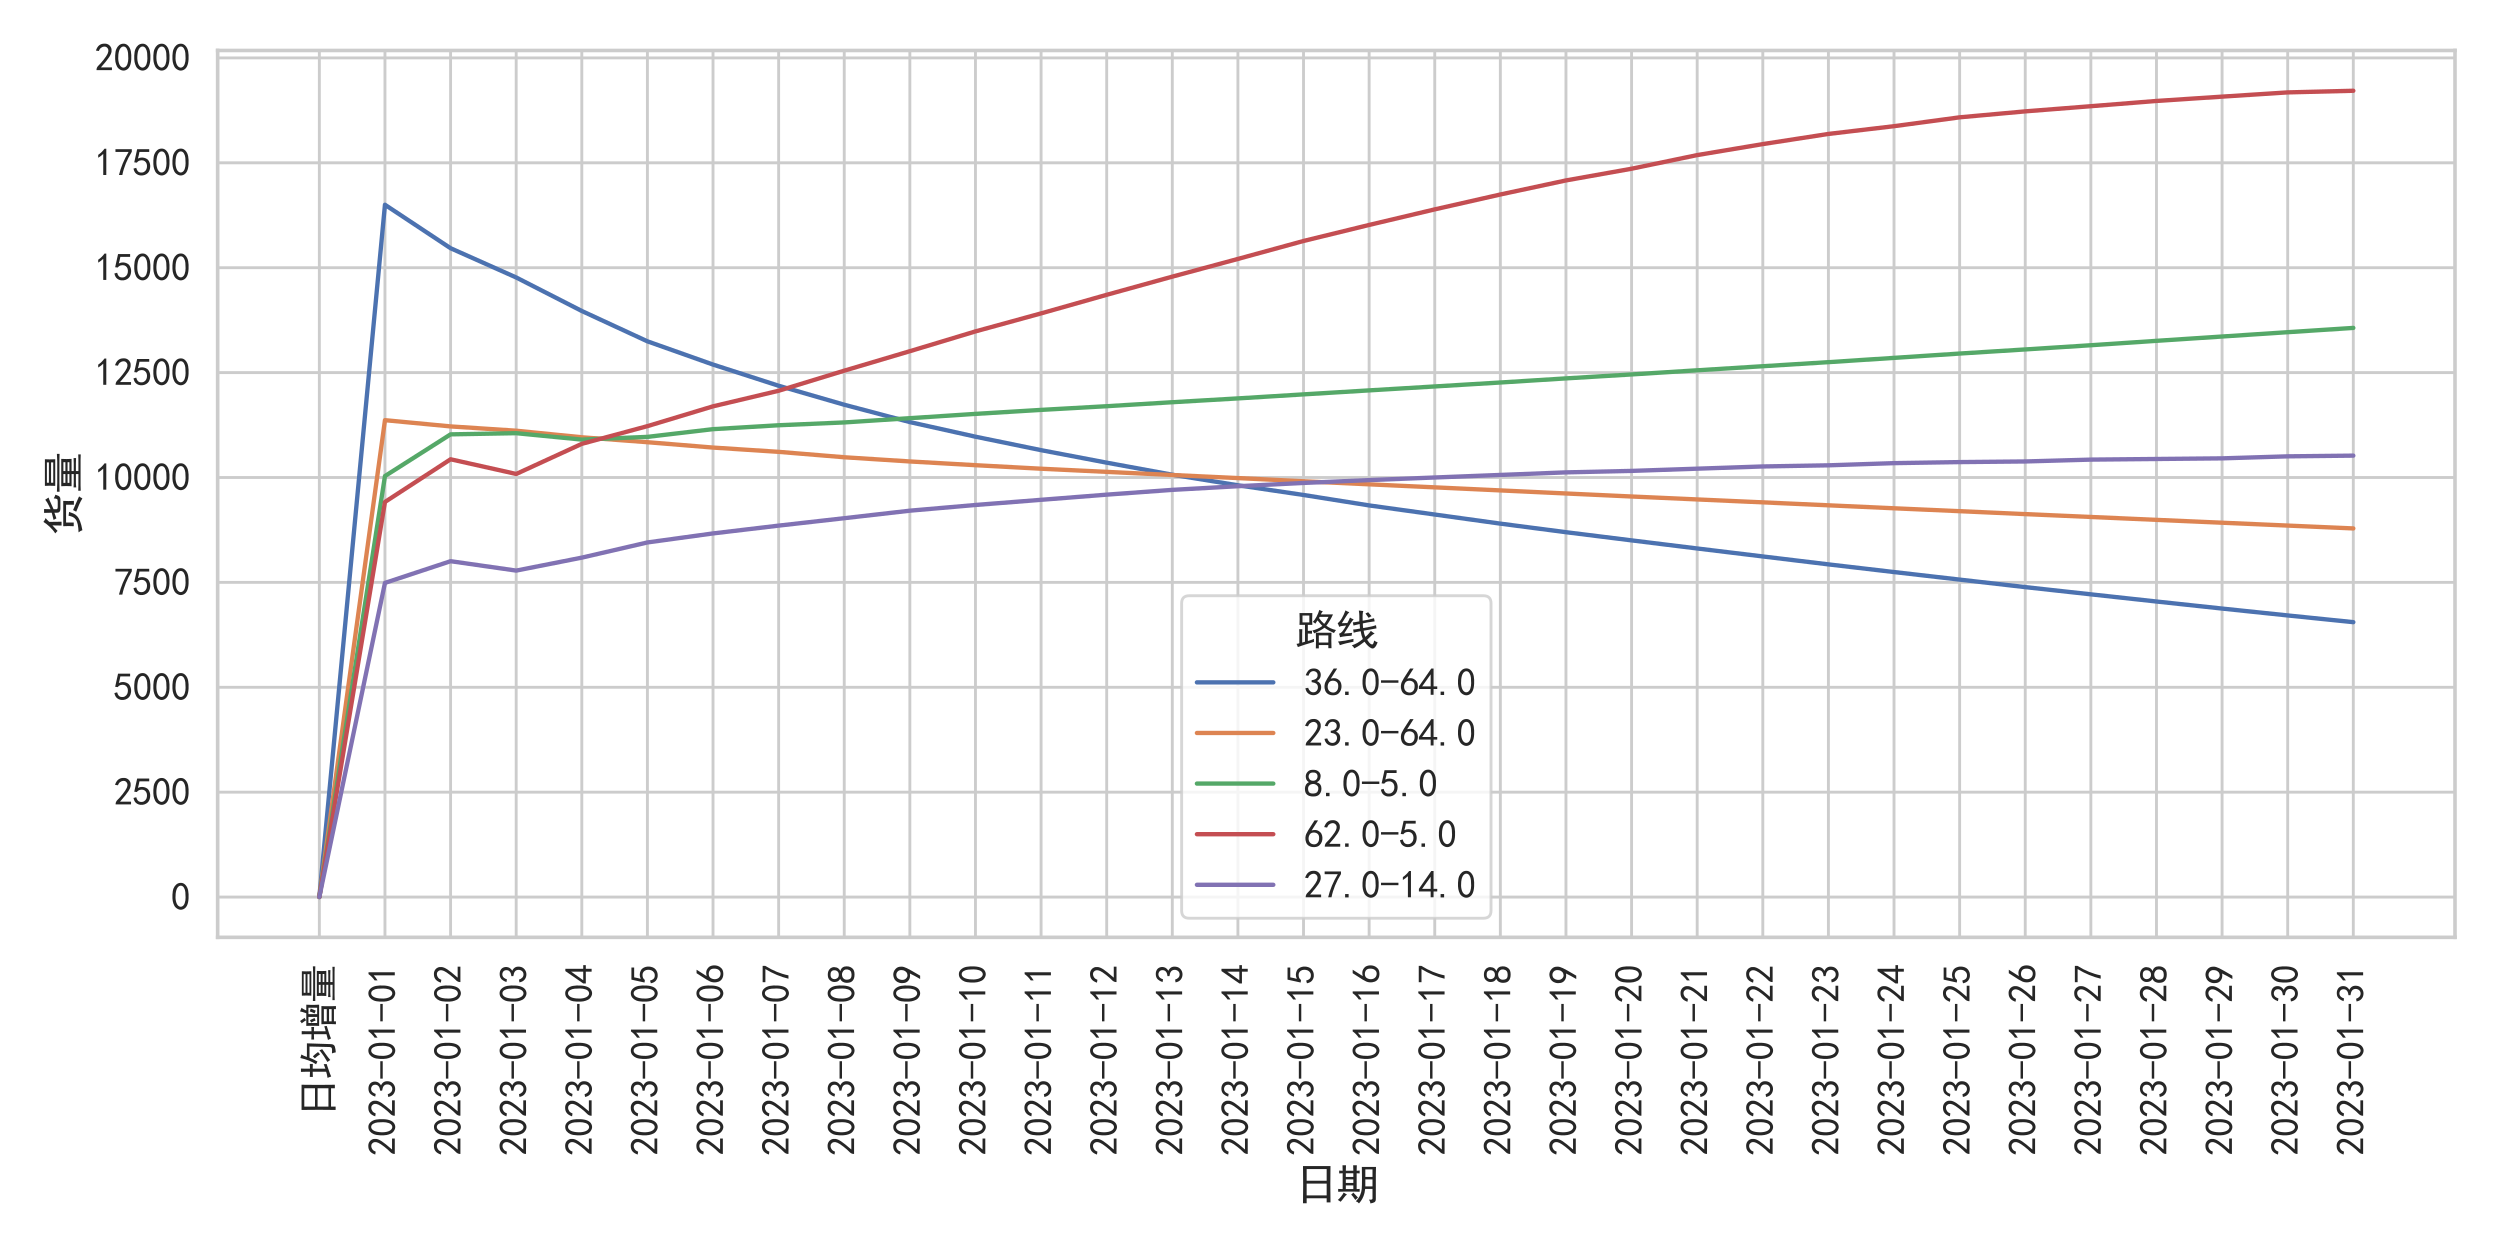 <?xml version="1.0" encoding="utf-8" standalone="no"?>
<!DOCTYPE svg PUBLIC "-//W3C//DTD SVG 1.1//EN"
  "http://www.w3.org/Graphics/SVG/1.1/DTD/svg11.dtd">
<svg xmlns:xlink="http://www.w3.org/1999/xlink" width="864pt" height="432pt" viewBox="0 0 864 432" xmlns="http://www.w3.org/2000/svg" version="1.1">
 <defs>
  <style type="text/css">*{stroke-linejoin: round; stroke-linecap: butt}</style>
 </defs>
 <g id="figure_1">
  <g id="patch_1">
   <path d="M 0 432 
L 864 432 
L 864 0 
L 0 0 
z
" style="fill: #ffffff"/>
  </g>
  <g id="axes_1">
   <g id="patch_2">
    <path d="M 75.222 323.939 
L 848.448 323.939 
L 848.448 17.434 
L 75.222 17.434 
z
" style="fill: #ffffff"/>
   </g>
   <g id="matplotlib.axis_1">
    <g id="xtick_1">
     <g id="line2d_1">
      <path d="M 110.369 323.939 
L 110.369 17.434 
" clip-path="url(#pd06b4f7a68)" style="fill: none; stroke: #cccccc; stroke-linecap: round"/>
     </g>
     <g id="text_1">
      <!-- 日均增量 -->
      <g style="fill: #262626" transform="translate(114.777 386.239) rotate(-90) scale(0.132 -0.132)">
       <defs>
        <path id="SimHei-65e5" d="M 5375 5000 
Q 5350 3775 5350 2275 
Q 5350 775 5375 -450 
L 4800 -450 
L 4800 175 
L 1800 175 
L 1800 -575 
L 1250 -575 
Q 1275 575 1275 2125 
Q 1275 3675 1250 5000 
L 5375 5000 
z
M 4800 600 
L 4800 2375 
L 1800 2375 
L 1800 600 
L 4800 600 
z
M 4800 2800 
L 4800 4550 
L 1800 4550 
L 1800 2800 
L 4800 2800 
z
" transform="scale(0.016)"/>
        <path id="SimHei-5747" d="M 5775 275 
Q 5775 -325 5362 -450 
Q 4950 -575 4425 -600 
Q 4375 -275 4250 25 
Q 4950 -25 5125 62 
Q 5300 150 5300 500 
L 5375 3700 
L 3550 3700 
Q 3425 3375 3262 3037 
Q 3100 2700 2925 2400 
Q 2675 2550 2475 2625 
Q 3150 3625 3500 5200 
Q 3800 5100 4075 5025 
Q 3975 4875 3875 4650 
Q 3775 4425 3675 4125 
L 5900 4125 
L 5775 275 
z
M 1250 3625 
L 1250 4375 
Q 1250 4775 1225 5100 
L 1775 5100 
Q 1750 4725 1750 4375 
L 1750 3625 
L 1900 3625 
Q 2200 3625 2525 3650 
L 2525 3150 
Q 2200 3175 1900 3175 
L 1750 3175 
L 1750 1100 
L 2500 1375 
Q 2475 1125 2525 900 
Q 1225 475 962 362 
Q 700 250 475 150 
Q 375 475 250 750 
Q 575 800 800 850 
Q 1025 900 1250 975 
L 1250 3175 
L 1125 3175 
Q 850 3175 400 3150 
L 400 3650 
Q 850 3625 1100 3625 
L 1250 3625 
z
M 4950 1625 
Q 4675 1425 4137 1050 
Q 3600 675 3175 300 
Q 3000 575 2850 775 
Q 3350 1050 3762 1325 
Q 4175 1600 4775 2075 
Q 4825 1850 4950 1625 
z
M 3775 3150 
Q 4125 2800 4475 2300 
Q 4250 2125 4100 1975 
Q 3900 2325 3450 2825 
Q 3600 3000 3775 3150 
z
" transform="scale(0.016)"/>
        <path id="SimHei-589e" d="M 5475 5000 
Q 5325 4825 5212 4612 
Q 5100 4400 5025 4225 
L 5975 4225 
Q 5950 3975 5950 3525 
L 5950 2850 
Q 5950 2400 5975 2125 
L 2500 2125 
Q 2525 2550 2525 2900 
L 2525 3600 
Q 2525 4000 2500 4225 
L 4575 4225 
Q 4800 4850 4875 5250 
L 5475 5000 
z
M 5750 1750 
Q 5725 1400 5725 1100 
L 5725 125 
Q 5725 -300 5750 -625 
L 5250 -625 
L 5250 -300 
L 3250 -300 
L 3250 -625 
L 2775 -625 
Q 2800 -75 2800 75 
L 2800 1075 
Q 2800 1425 2775 1750 
L 5750 1750 
z
M 2500 875 
Q 2025 725 1375 525 
Q 725 325 450 175 
Q 325 475 200 675 
Q 925 850 1150 925 
L 1150 2975 
L 1000 2975 
Q 650 2975 275 2950 
L 275 3400 
Q 650 3375 1000 3375 
L 1150 3375 
L 1150 4250 
Q 1150 4625 1125 4975 
L 1650 4975 
Q 1625 4575 1625 4250 
L 1625 3375 
L 1800 3375 
Q 2075 3375 2325 3400 
L 2325 2950 
Q 2000 2975 1800 2975 
L 1625 2975 
L 1625 1050 
Q 2100 1175 2450 1275 
L 2500 875 
z
M 5475 2450 
L 5475 3875 
L 4425 3875 
L 4425 2450 
L 5475 2450 
z
M 3975 2450 
L 3975 3875 
L 2975 3875 
L 2975 2450 
L 3975 2450 
z
M 5250 875 
L 5250 1350 
L 3250 1350 
L 3250 875 
L 5250 875 
z
M 5250 75 
L 5250 500 
L 3250 500 
L 3250 75 
L 5250 75 
z
M 3825 4500 
Q 3600 4400 3425 4250 
Q 3300 4500 2925 4975 
Q 3100 5050 3300 5250 
Q 3525 4950 3825 4500 
z
M 5350 3500 
Q 5225 3225 5000 2675 
Q 4775 2800 4550 2875 
Q 4750 3250 4875 3675 
Q 5050 3575 5350 3500 
z
M 3050 3425 
Q 3200 3525 3450 3625 
Q 3575 3400 3800 2875 
Q 3575 2775 3375 2700 
Q 3250 3100 3050 3425 
z
" transform="scale(0.016)"/>
        <path id="SimHei-91cf" d="M 5250 2500 
Q 5225 2200 5225 1700 
Q 5225 1225 5250 950 
L 3425 950 
L 3425 625 
L 4575 625 
Q 5000 625 5375 650 
L 5375 275 
Q 5025 300 4575 300 
L 3425 300 
L 3425 -75 
L 5125 -75 
Q 5525 -75 5925 -50 
L 5925 -425 
Q 5525 -400 5125 -400 
L 1275 -400 
Q 900 -400 475 -425 
L 475 -50 
Q 925 -50 1275 -75 
L 2975 -75 
L 2975 300 
L 1725 300 
Q 1350 300 975 250 
L 975 650 
Q 1375 625 1725 625 
L 2975 625 
L 2975 950 
L 1150 950 
Q 1175 1375 1175 1775 
Q 1175 2175 1150 2500 
L 5250 2500 
z
M 5200 4950 
Q 5175 4575 5175 4250 
Q 5175 3925 5200 3400 
L 1200 3400 
Q 1225 3925 1225 4250 
Q 1225 4575 1200 4950 
L 5200 4950 
z
M 4900 3100 
Q 5500 3125 6000 3150 
L 6000 2750 
Q 5500 2775 4925 2775 
L 1650 2775 
Q 975 2775 325 2750 
L 325 3150 
Q 975 3125 1650 3100 
L 4900 3100 
z
M 4725 3700 
L 4725 4025 
L 1675 4025 
L 1675 3700 
L 4725 3700 
z
M 4725 4350 
L 4725 4650 
L 1675 4650 
L 1675 4350 
L 4725 4350 
z
M 4750 1875 
L 4750 2175 
L 3425 2175 
L 3425 1875 
L 4750 1875 
z
M 2975 1875 
L 2975 2175 
L 1650 2175 
L 1650 1875 
L 2975 1875 
z
M 2975 1275 
L 2975 1550 
L 1650 1550 
L 1650 1275 
L 2975 1275 
z
M 4750 1275 
L 4750 1550 
L 3425 1550 
L 3425 1275 
L 4750 1275 
z
" transform="scale(0.016)"/>
       </defs>
       <use xlink:href="#SimHei-65e5"/>
       <use xlink:href="#SimHei-5747" x="100"/>
       <use xlink:href="#SimHei-589e" x="200"/>
       <use xlink:href="#SimHei-91cf" x="300"/>
      </g>
     </g>
    </g>
    <g id="xtick_2">
     <g id="line2d_2">
      <path d="M 133.044 323.939 
L 133.044 17.434 
" clip-path="url(#pd06b4f7a68)" style="fill: none; stroke: #cccccc; stroke-linecap: round"/>
     </g>
     <g id="text_2">
      <!-- 2023-01-01 -->
      <g style="fill: #262626" transform="translate(136.756 399.439) rotate(-90) scale(0.132 -0.132)">
       <defs>
        <path id="SimHei-32" d="M 300 250 
Q 325 625 650 925 
Q 975 1225 1475 1862 
Q 1975 2500 2125 2850 
Q 2275 3200 2237 3450 
Q 2200 3700 2000 3862 
Q 1800 4025 1537 4000 
Q 1275 3975 1037 3800 
Q 800 3625 675 3275 
L 200 3350 
Q 400 3925 712 4187 
Q 1025 4450 1450 4475 
Q 1700 4500 1900 4462 
Q 2100 4425 2312 4287 
Q 2525 4150 2662 3875 
Q 2800 3600 2762 3212 
Q 2725 2825 2375 2287 
Q 2025 1750 1025 600 
L 2825 600 
L 2825 150 
L 300 150 
L 300 250 
z
" transform="scale(0.016)"/>
        <path id="SimHei-30" d="M 225 2537 
Q 250 3200 412 3587 
Q 575 3975 875 4225 
Q 1175 4475 1612 4475 
Q 2050 4475 2375 4112 
Q 2700 3750 2800 3200 
Q 2900 2650 2862 1937 
Q 2825 1225 2612 775 
Q 2400 325 1975 150 
Q 1550 -25 1125 187 
Q 700 400 525 750 
Q 350 1100 275 1487 
Q 200 1875 225 2537 
z
M 750 2687 
Q 675 2000 800 1462 
Q 925 925 1212 700 
Q 1500 475 1800 612 
Q 2100 750 2237 1162 
Q 2375 1575 2375 2062 
Q 2375 2550 2337 2950 
Q 2300 3350 2112 3675 
Q 1925 4000 1612 4012 
Q 1300 4025 1062 3700 
Q 825 3375 750 2687 
z
" transform="scale(0.016)"/>
        <path id="SimHei-33" d="M 250 1225 
L 700 1300 
Q 800 975 1025 762 
Q 1250 550 1587 562 
Q 1925 575 2125 837 
Q 2325 1100 2300 1437 
Q 2275 1775 2037 1962 
Q 1800 2150 1275 2225 
L 1275 2550 
Q 1800 2600 2037 2825 
Q 2275 3050 2250 3412 
Q 2225 3775 1925 3937 
Q 1625 4100 1287 3975 
Q 950 3850 750 3275 
L 300 3350 
Q 450 3800 712 4100 
Q 975 4400 1425 4450 
Q 1875 4500 2212 4337 
Q 2550 4175 2687 3837 
Q 2825 3500 2725 3100 
Q 2625 2700 2150 2400 
Q 2500 2250 2687 1950 
Q 2875 1650 2812 1162 
Q 2750 675 2375 375 
Q 2000 75 1525 87 
Q 1050 100 700 387 
Q 350 675 250 1225 
z
" transform="scale(0.016)"/>
        <path id="SimHei-2d" d="M 2975 2125 
L 125 2125 
L 125 2525 
L 2975 2525 
L 2975 2125 
z
" transform="scale(0.016)"/>
        <path id="SimHei-31" d="M 1400 3600 
Q 1075 3275 575 2975 
L 575 3450 
Q 1200 3875 1600 4450 
L 1900 4450 
L 1900 150 
L 1400 150 
L 1400 3600 
z
" transform="scale(0.016)"/>
       </defs>
       <use xlink:href="#SimHei-32"/>
       <use xlink:href="#SimHei-30" x="50"/>
       <use xlink:href="#SimHei-32" x="100"/>
       <use xlink:href="#SimHei-33" x="150"/>
       <use xlink:href="#SimHei-2d" x="200"/>
       <use xlink:href="#SimHei-30" x="250"/>
       <use xlink:href="#SimHei-31" x="300"/>
       <use xlink:href="#SimHei-2d" x="350"/>
       <use xlink:href="#SimHei-30" x="400"/>
       <use xlink:href="#SimHei-31" x="450"/>
      </g>
     </g>
    </g>
    <g id="xtick_3">
     <g id="line2d_3">
      <path d="M 155.719 323.939 
L 155.719 17.434 
" clip-path="url(#pd06b4f7a68)" style="fill: none; stroke: #cccccc; stroke-linecap: round"/>
     </g>
     <g id="text_3">
      <!-- 2023-01-02 -->
      <g style="fill: #262626" transform="translate(159.432 399.439) rotate(-90) scale(0.132 -0.132)">
       <use xlink:href="#SimHei-32"/>
       <use xlink:href="#SimHei-30" x="50"/>
       <use xlink:href="#SimHei-32" x="100"/>
       <use xlink:href="#SimHei-33" x="150"/>
       <use xlink:href="#SimHei-2d" x="200"/>
       <use xlink:href="#SimHei-30" x="250"/>
       <use xlink:href="#SimHei-31" x="300"/>
       <use xlink:href="#SimHei-2d" x="350"/>
       <use xlink:href="#SimHei-30" x="400"/>
       <use xlink:href="#SimHei-32" x="450"/>
      </g>
     </g>
    </g>
    <g id="xtick_4">
     <g id="line2d_4">
      <path d="M 178.394 323.939 
L 178.394 17.434 
" clip-path="url(#pd06b4f7a68)" style="fill: none; stroke: #cccccc; stroke-linecap: round"/>
     </g>
     <g id="text_4">
      <!-- 2023-01-03 -->
      <g style="fill: #262626" transform="translate(182.107 399.439) rotate(-90) scale(0.132 -0.132)">
       <use xlink:href="#SimHei-32"/>
       <use xlink:href="#SimHei-30" x="50"/>
       <use xlink:href="#SimHei-32" x="100"/>
       <use xlink:href="#SimHei-33" x="150"/>
       <use xlink:href="#SimHei-2d" x="200"/>
       <use xlink:href="#SimHei-30" x="250"/>
       <use xlink:href="#SimHei-31" x="300"/>
       <use xlink:href="#SimHei-2d" x="350"/>
       <use xlink:href="#SimHei-30" x="400"/>
       <use xlink:href="#SimHei-33" x="450"/>
      </g>
     </g>
    </g>
    <g id="xtick_5">
     <g id="line2d_5">
      <path d="M 201.07 323.939 
L 201.07 17.434 
" clip-path="url(#pd06b4f7a68)" style="fill: none; stroke: #cccccc; stroke-linecap: round"/>
     </g>
     <g id="text_5">
      <!-- 2023-01-04 -->
      <g style="fill: #262626" transform="translate(204.782 399.439) rotate(-90) scale(0.132 -0.132)">
       <defs>
        <path id="SimHei-34" d="M 2000 1100 
L 75 1100 
L 75 1525 
L 2100 4450 
L 2475 4450 
L 2475 1525 
L 3075 1525 
L 3075 1100 
L 2475 1100 
L 2475 150 
L 2000 150 
L 2000 1100 
z
M 2000 1525 
L 2000 3500 
L 600 1525 
L 2000 1525 
z
" transform="scale(0.016)"/>
       </defs>
       <use xlink:href="#SimHei-32"/>
       <use xlink:href="#SimHei-30" x="50"/>
       <use xlink:href="#SimHei-32" x="100"/>
       <use xlink:href="#SimHei-33" x="150"/>
       <use xlink:href="#SimHei-2d" x="200"/>
       <use xlink:href="#SimHei-30" x="250"/>
       <use xlink:href="#SimHei-31" x="300"/>
       <use xlink:href="#SimHei-2d" x="350"/>
       <use xlink:href="#SimHei-30" x="400"/>
       <use xlink:href="#SimHei-34" x="450"/>
      </g>
     </g>
    </g>
    <g id="xtick_6">
     <g id="line2d_6">
      <path d="M 223.745 323.939 
L 223.745 17.434 
" clip-path="url(#pd06b4f7a68)" style="fill: none; stroke: #cccccc; stroke-linecap: round"/>
     </g>
     <g id="text_6">
      <!-- 2023-01-05 -->
      <g style="fill: #262626" transform="translate(227.457 399.439) rotate(-90) scale(0.132 -0.132)">
       <defs>
        <path id="SimHei-35" d="M 550 1325 
Q 725 650 1150 575 
Q 1575 500 1837 662 
Q 2100 825 2212 1087 
Q 2325 1350 2312 1675 
Q 2300 2000 2137 2225 
Q 1975 2450 1725 2525 
Q 1475 2600 1162 2525 
Q 850 2450 650 2175 
L 225 2225 
Q 275 2375 700 4375 
L 2675 4375 
L 2675 3925 
L 1075 3925 
Q 950 3250 825 2850 
Q 1200 3025 1525 3012 
Q 1850 3000 2150 2862 
Q 2450 2725 2587 2487 
Q 2725 2250 2787 2012 
Q 2850 1775 2837 1500 
Q 2825 1225 2725 937 
Q 2625 650 2425 462 
Q 2225 275 1937 162 
Q 1650 50 1275 75 
Q 900 100 562 350 
Q 225 600 100 1200 
L 550 1325 
z
" transform="scale(0.016)"/>
       </defs>
       <use xlink:href="#SimHei-32"/>
       <use xlink:href="#SimHei-30" x="50"/>
       <use xlink:href="#SimHei-32" x="100"/>
       <use xlink:href="#SimHei-33" x="150"/>
       <use xlink:href="#SimHei-2d" x="200"/>
       <use xlink:href="#SimHei-30" x="250"/>
       <use xlink:href="#SimHei-31" x="300"/>
       <use xlink:href="#SimHei-2d" x="350"/>
       <use xlink:href="#SimHei-30" x="400"/>
       <use xlink:href="#SimHei-35" x="450"/>
      </g>
     </g>
    </g>
    <g id="xtick_7">
     <g id="line2d_7">
      <path d="M 246.42 323.939 
L 246.42 17.434 
" clip-path="url(#pd06b4f7a68)" style="fill: none; stroke: #cccccc; stroke-linecap: round"/>
     </g>
     <g id="text_7">
      <!-- 2023-01-06 -->
      <g style="fill: #262626" transform="translate(250.133 399.439) rotate(-90) scale(0.132 -0.132)">
       <defs>
        <path id="SimHei-36" d="M 250 1612 
Q 275 1975 387 2225 
Q 500 2475 725 2850 
L 1750 4450 
L 2325 4450 
L 1275 2800 
Q 1950 2975 2350 2750 
Q 2750 2525 2887 2237 
Q 3025 1950 3037 1612 
Q 3050 1275 2937 950 
Q 2825 625 2537 362 
Q 2250 100 1737 75 
Q 1225 50 862 262 
Q 500 475 362 862 
Q 225 1250 250 1612 
z
M 1025 787 
Q 1250 550 1625 525 
Q 2000 500 2250 775 
Q 2500 1050 2500 1575 
Q 2500 2100 2187 2300 
Q 1875 2500 1487 2450 
Q 1100 2400 925 2075 
Q 750 1750 775 1387 
Q 800 1025 1025 787 
z
" transform="scale(0.016)"/>
       </defs>
       <use xlink:href="#SimHei-32"/>
       <use xlink:href="#SimHei-30" x="50"/>
       <use xlink:href="#SimHei-32" x="100"/>
       <use xlink:href="#SimHei-33" x="150"/>
       <use xlink:href="#SimHei-2d" x="200"/>
       <use xlink:href="#SimHei-30" x="250"/>
       <use xlink:href="#SimHei-31" x="300"/>
       <use xlink:href="#SimHei-2d" x="350"/>
       <use xlink:href="#SimHei-30" x="400"/>
       <use xlink:href="#SimHei-36" x="450"/>
      </g>
     </g>
    </g>
    <g id="xtick_8">
     <g id="line2d_8">
      <path d="M 269.095 323.939 
L 269.095 17.434 
" clip-path="url(#pd06b4f7a68)" style="fill: none; stroke: #cccccc; stroke-linecap: round"/>
     </g>
     <g id="text_8">
      <!-- 2023-01-07 -->
      <g style="fill: #262626" transform="translate(272.808 399.439) rotate(-90) scale(0.132 -0.132)">
       <defs>
        <path id="SimHei-37" d="M 850 150 
Q 1300 2050 2425 3925 
L 275 3925 
L 275 4375 
L 2950 4375 
L 2950 3950 
Q 1775 2050 1400 150 
L 850 150 
z
" transform="scale(0.016)"/>
       </defs>
       <use xlink:href="#SimHei-32"/>
       <use xlink:href="#SimHei-30" x="50"/>
       <use xlink:href="#SimHei-32" x="100"/>
       <use xlink:href="#SimHei-33" x="150"/>
       <use xlink:href="#SimHei-2d" x="200"/>
       <use xlink:href="#SimHei-30" x="250"/>
       <use xlink:href="#SimHei-31" x="300"/>
       <use xlink:href="#SimHei-2d" x="350"/>
       <use xlink:href="#SimHei-30" x="400"/>
       <use xlink:href="#SimHei-37" x="450"/>
      </g>
     </g>
    </g>
    <g id="xtick_9">
     <g id="line2d_9">
      <path d="M 291.771 323.939 
L 291.771 17.434 
" clip-path="url(#pd06b4f7a68)" style="fill: none; stroke: #cccccc; stroke-linecap: round"/>
     </g>
     <g id="text_9">
      <!-- 2023-01-08 -->
      <g style="fill: #262626" transform="translate(295.483 399.439) rotate(-90) scale(0.132 -0.132)">
       <defs>
        <path id="SimHei-38" d="M 175 1375 
Q 175 1675 325 1962 
Q 475 2250 825 2425 
Q 525 2600 425 2812 
Q 325 3025 312 3300 
Q 300 3575 387 3775 
Q 475 3975 650 4150 
Q 825 4325 1037 4387 
Q 1250 4450 1500 4450 
Q 1750 4450 1950 4400 
Q 2150 4350 2375 4187 
Q 2600 4025 2700 3725 
Q 2800 3425 2687 3025 
Q 2575 2625 2100 2400 
Q 2525 2275 2700 2012 
Q 2875 1750 2875 1375 
Q 2875 1000 2762 775 
Q 2650 550 2512 400 
Q 2375 250 2137 162 
Q 1900 75 1537 75 
Q 1175 75 912 162 
Q 650 250 475 425 
Q 300 600 237 837 
Q 175 1075 175 1375 
z
M 687 1400 
Q 675 1100 787 875 
Q 900 650 1200 587 
Q 1500 525 1825 600 
Q 2150 675 2275 950 
Q 2400 1225 2362 1500 
Q 2325 1775 2050 1962 
Q 1775 2150 1450 2125 
Q 1125 2100 912 1900 
Q 700 1700 687 1400 
z
M 775 3350 
Q 775 3100 950 2875 
Q 1125 2650 1500 2650 
Q 1875 2650 2062 2875 
Q 2250 3100 2237 3412 
Q 2225 3725 2012 3875 
Q 1800 4025 1437 4000 
Q 1075 3975 925 3787 
Q 775 3600 775 3350 
z
" transform="scale(0.016)"/>
       </defs>
       <use xlink:href="#SimHei-32"/>
       <use xlink:href="#SimHei-30" x="50"/>
       <use xlink:href="#SimHei-32" x="100"/>
       <use xlink:href="#SimHei-33" x="150"/>
       <use xlink:href="#SimHei-2d" x="200"/>
       <use xlink:href="#SimHei-30" x="250"/>
       <use xlink:href="#SimHei-31" x="300"/>
       <use xlink:href="#SimHei-2d" x="350"/>
       <use xlink:href="#SimHei-30" x="400"/>
       <use xlink:href="#SimHei-38" x="450"/>
      </g>
     </g>
    </g>
    <g id="xtick_10">
     <g id="line2d_10">
      <path d="M 314.446 323.939 
L 314.446 17.434 
" clip-path="url(#pd06b4f7a68)" style="fill: none; stroke: #cccccc; stroke-linecap: round"/>
     </g>
     <g id="text_10">
      <!-- 2023-01-09 -->
      <g style="fill: #262626" transform="translate(318.158 399.439) rotate(-90) scale(0.132 -0.132)">
       <defs>
        <path id="SimHei-39" d="M 800 75 
Q 1350 1000 1700 1750 
Q 1075 1650 662 1912 
Q 250 2175 162 2625 
Q 75 3075 175 3437 
Q 275 3800 487 4037 
Q 700 4275 1000 4375 
Q 1300 4475 1537 4475 
Q 1775 4475 2025 4375 
Q 2275 4275 2475 4075 
Q 2675 3875 2750 3662 
Q 2825 3450 2825 3112 
Q 2825 2775 2575 2250 
Q 2325 1725 1350 75 
L 800 75 
z
M 662 2875 
Q 700 2550 937 2337 
Q 1175 2125 1450 2150 
Q 1725 2175 1887 2300 
Q 2050 2425 2200 2725 
Q 2300 3100 2250 3362 
Q 2200 3625 1987 3800 
Q 1775 3975 1525 3975 
Q 1375 4000 1137 3900 
Q 900 3800 762 3500 
Q 625 3200 662 2875 
z
" transform="scale(0.016)"/>
       </defs>
       <use xlink:href="#SimHei-32"/>
       <use xlink:href="#SimHei-30" x="50"/>
       <use xlink:href="#SimHei-32" x="100"/>
       <use xlink:href="#SimHei-33" x="150"/>
       <use xlink:href="#SimHei-2d" x="200"/>
       <use xlink:href="#SimHei-30" x="250"/>
       <use xlink:href="#SimHei-31" x="300"/>
       <use xlink:href="#SimHei-2d" x="350"/>
       <use xlink:href="#SimHei-30" x="400"/>
       <use xlink:href="#SimHei-39" x="450"/>
      </g>
     </g>
    </g>
    <g id="xtick_11">
     <g id="line2d_11">
      <path d="M 337.121 323.939 
L 337.121 17.434 
" clip-path="url(#pd06b4f7a68)" style="fill: none; stroke: #cccccc; stroke-linecap: round"/>
     </g>
     <g id="text_11">
      <!-- 2023-01-10 -->
      <g style="fill: #262626" transform="translate(340.834 399.439) rotate(-90) scale(0.132 -0.132)">
       <use xlink:href="#SimHei-32"/>
       <use xlink:href="#SimHei-30" x="50"/>
       <use xlink:href="#SimHei-32" x="100"/>
       <use xlink:href="#SimHei-33" x="150"/>
       <use xlink:href="#SimHei-2d" x="200"/>
       <use xlink:href="#SimHei-30" x="250"/>
       <use xlink:href="#SimHei-31" x="300"/>
       <use xlink:href="#SimHei-2d" x="350"/>
       <use xlink:href="#SimHei-31" x="400"/>
       <use xlink:href="#SimHei-30" x="450"/>
      </g>
     </g>
    </g>
    <g id="xtick_12">
     <g id="line2d_12">
      <path d="M 359.796 323.939 
L 359.796 17.434 
" clip-path="url(#pd06b4f7a68)" style="fill: none; stroke: #cccccc; stroke-linecap: round"/>
     </g>
     <g id="text_12">
      <!-- 2023-01-11 -->
      <g style="fill: #262626" transform="translate(363.509 399.439) rotate(-90) scale(0.132 -0.132)">
       <use xlink:href="#SimHei-32"/>
       <use xlink:href="#SimHei-30" x="50"/>
       <use xlink:href="#SimHei-32" x="100"/>
       <use xlink:href="#SimHei-33" x="150"/>
       <use xlink:href="#SimHei-2d" x="200"/>
       <use xlink:href="#SimHei-30" x="250"/>
       <use xlink:href="#SimHei-31" x="300"/>
       <use xlink:href="#SimHei-2d" x="350"/>
       <use xlink:href="#SimHei-31" x="400"/>
       <use xlink:href="#SimHei-31" x="450"/>
      </g>
     </g>
    </g>
    <g id="xtick_13">
     <g id="line2d_13">
      <path d="M 382.472 323.939 
L 382.472 17.434 
" clip-path="url(#pd06b4f7a68)" style="fill: none; stroke: #cccccc; stroke-linecap: round"/>
     </g>
     <g id="text_13">
      <!-- 2023-01-12 -->
      <g style="fill: #262626" transform="translate(386.184 399.439) rotate(-90) scale(0.132 -0.132)">
       <use xlink:href="#SimHei-32"/>
       <use xlink:href="#SimHei-30" x="50"/>
       <use xlink:href="#SimHei-32" x="100"/>
       <use xlink:href="#SimHei-33" x="150"/>
       <use xlink:href="#SimHei-2d" x="200"/>
       <use xlink:href="#SimHei-30" x="250"/>
       <use xlink:href="#SimHei-31" x="300"/>
       <use xlink:href="#SimHei-2d" x="350"/>
       <use xlink:href="#SimHei-31" x="400"/>
       <use xlink:href="#SimHei-32" x="450"/>
      </g>
     </g>
    </g>
    <g id="xtick_14">
     <g id="line2d_14">
      <path d="M 405.147 323.939 
L 405.147 17.434 
" clip-path="url(#pd06b4f7a68)" style="fill: none; stroke: #cccccc; stroke-linecap: round"/>
     </g>
     <g id="text_14">
      <!-- 2023-01-13 -->
      <g style="fill: #262626" transform="translate(408.859 399.439) rotate(-90) scale(0.132 -0.132)">
       <use xlink:href="#SimHei-32"/>
       <use xlink:href="#SimHei-30" x="50"/>
       <use xlink:href="#SimHei-32" x="100"/>
       <use xlink:href="#SimHei-33" x="150"/>
       <use xlink:href="#SimHei-2d" x="200"/>
       <use xlink:href="#SimHei-30" x="250"/>
       <use xlink:href="#SimHei-31" x="300"/>
       <use xlink:href="#SimHei-2d" x="350"/>
       <use xlink:href="#SimHei-31" x="400"/>
       <use xlink:href="#SimHei-33" x="450"/>
      </g>
     </g>
    </g>
    <g id="xtick_15">
     <g id="line2d_15">
      <path d="M 427.822 323.939 
L 427.822 17.434 
" clip-path="url(#pd06b4f7a68)" style="fill: none; stroke: #cccccc; stroke-linecap: round"/>
     </g>
     <g id="text_15">
      <!-- 2023-01-14 -->
      <g style="fill: #262626" transform="translate(431.535 399.439) rotate(-90) scale(0.132 -0.132)">
       <use xlink:href="#SimHei-32"/>
       <use xlink:href="#SimHei-30" x="50"/>
       <use xlink:href="#SimHei-32" x="100"/>
       <use xlink:href="#SimHei-33" x="150"/>
       <use xlink:href="#SimHei-2d" x="200"/>
       <use xlink:href="#SimHei-30" x="250"/>
       <use xlink:href="#SimHei-31" x="300"/>
       <use xlink:href="#SimHei-2d" x="350"/>
       <use xlink:href="#SimHei-31" x="400"/>
       <use xlink:href="#SimHei-34" x="450"/>
      </g>
     </g>
    </g>
    <g id="xtick_16">
     <g id="line2d_16">
      <path d="M 450.497 323.939 
L 450.497 17.434 
" clip-path="url(#pd06b4f7a68)" style="fill: none; stroke: #cccccc; stroke-linecap: round"/>
     </g>
     <g id="text_16">
      <!-- 2023-01-15 -->
      <g style="fill: #262626" transform="translate(454.21 399.439) rotate(-90) scale(0.132 -0.132)">
       <use xlink:href="#SimHei-32"/>
       <use xlink:href="#SimHei-30" x="50"/>
       <use xlink:href="#SimHei-32" x="100"/>
       <use xlink:href="#SimHei-33" x="150"/>
       <use xlink:href="#SimHei-2d" x="200"/>
       <use xlink:href="#SimHei-30" x="250"/>
       <use xlink:href="#SimHei-31" x="300"/>
       <use xlink:href="#SimHei-2d" x="350"/>
       <use xlink:href="#SimHei-31" x="400"/>
       <use xlink:href="#SimHei-35" x="450"/>
      </g>
     </g>
    </g>
    <g id="xtick_17">
     <g id="line2d_17">
      <path d="M 473.173 323.939 
L 473.173 17.434 
" clip-path="url(#pd06b4f7a68)" style="fill: none; stroke: #cccccc; stroke-linecap: round"/>
     </g>
     <g id="text_17">
      <!-- 2023-01-16 -->
      <g style="fill: #262626" transform="translate(476.885 399.439) rotate(-90) scale(0.132 -0.132)">
       <use xlink:href="#SimHei-32"/>
       <use xlink:href="#SimHei-30" x="50"/>
       <use xlink:href="#SimHei-32" x="100"/>
       <use xlink:href="#SimHei-33" x="150"/>
       <use xlink:href="#SimHei-2d" x="200"/>
       <use xlink:href="#SimHei-30" x="250"/>
       <use xlink:href="#SimHei-31" x="300"/>
       <use xlink:href="#SimHei-2d" x="350"/>
       <use xlink:href="#SimHei-31" x="400"/>
       <use xlink:href="#SimHei-36" x="450"/>
      </g>
     </g>
    </g>
    <g id="xtick_18">
     <g id="line2d_18">
      <path d="M 495.848 323.939 
L 495.848 17.434 
" clip-path="url(#pd06b4f7a68)" style="fill: none; stroke: #cccccc; stroke-linecap: round"/>
     </g>
     <g id="text_18">
      <!-- 2023-01-17 -->
      <g style="fill: #262626" transform="translate(499.56 399.439) rotate(-90) scale(0.132 -0.132)">
       <use xlink:href="#SimHei-32"/>
       <use xlink:href="#SimHei-30" x="50"/>
       <use xlink:href="#SimHei-32" x="100"/>
       <use xlink:href="#SimHei-33" x="150"/>
       <use xlink:href="#SimHei-2d" x="200"/>
       <use xlink:href="#SimHei-30" x="250"/>
       <use xlink:href="#SimHei-31" x="300"/>
       <use xlink:href="#SimHei-2d" x="350"/>
       <use xlink:href="#SimHei-31" x="400"/>
       <use xlink:href="#SimHei-37" x="450"/>
      </g>
     </g>
    </g>
    <g id="xtick_19">
     <g id="line2d_19">
      <path d="M 518.523 323.939 
L 518.523 17.434 
" clip-path="url(#pd06b4f7a68)" style="fill: none; stroke: #cccccc; stroke-linecap: round"/>
     </g>
     <g id="text_19">
      <!-- 2023-01-18 -->
      <g style="fill: #262626" transform="translate(522.236 399.439) rotate(-90) scale(0.132 -0.132)">
       <use xlink:href="#SimHei-32"/>
       <use xlink:href="#SimHei-30" x="50"/>
       <use xlink:href="#SimHei-32" x="100"/>
       <use xlink:href="#SimHei-33" x="150"/>
       <use xlink:href="#SimHei-2d" x="200"/>
       <use xlink:href="#SimHei-30" x="250"/>
       <use xlink:href="#SimHei-31" x="300"/>
       <use xlink:href="#SimHei-2d" x="350"/>
       <use xlink:href="#SimHei-31" x="400"/>
       <use xlink:href="#SimHei-38" x="450"/>
      </g>
     </g>
    </g>
    <g id="xtick_20">
     <g id="line2d_20">
      <path d="M 541.198 323.939 
L 541.198 17.434 
" clip-path="url(#pd06b4f7a68)" style="fill: none; stroke: #cccccc; stroke-linecap: round"/>
     </g>
     <g id="text_20">
      <!-- 2023-01-19 -->
      <g style="fill: #262626" transform="translate(544.911 399.439) rotate(-90) scale(0.132 -0.132)">
       <use xlink:href="#SimHei-32"/>
       <use xlink:href="#SimHei-30" x="50"/>
       <use xlink:href="#SimHei-32" x="100"/>
       <use xlink:href="#SimHei-33" x="150"/>
       <use xlink:href="#SimHei-2d" x="200"/>
       <use xlink:href="#SimHei-30" x="250"/>
       <use xlink:href="#SimHei-31" x="300"/>
       <use xlink:href="#SimHei-2d" x="350"/>
       <use xlink:href="#SimHei-31" x="400"/>
       <use xlink:href="#SimHei-39" x="450"/>
      </g>
     </g>
    </g>
    <g id="xtick_21">
     <g id="line2d_21">
      <path d="M 563.874 323.939 
L 563.874 17.434 
" clip-path="url(#pd06b4f7a68)" style="fill: none; stroke: #cccccc; stroke-linecap: round"/>
     </g>
     <g id="text_21">
      <!-- 2023-01-20 -->
      <g style="fill: #262626" transform="translate(567.586 399.439) rotate(-90) scale(0.132 -0.132)">
       <use xlink:href="#SimHei-32"/>
       <use xlink:href="#SimHei-30" x="50"/>
       <use xlink:href="#SimHei-32" x="100"/>
       <use xlink:href="#SimHei-33" x="150"/>
       <use xlink:href="#SimHei-2d" x="200"/>
       <use xlink:href="#SimHei-30" x="250"/>
       <use xlink:href="#SimHei-31" x="300"/>
       <use xlink:href="#SimHei-2d" x="350"/>
       <use xlink:href="#SimHei-32" x="400"/>
       <use xlink:href="#SimHei-30" x="450"/>
      </g>
     </g>
    </g>
    <g id="xtick_22">
     <g id="line2d_22">
      <path d="M 586.549 323.939 
L 586.549 17.434 
" clip-path="url(#pd06b4f7a68)" style="fill: none; stroke: #cccccc; stroke-linecap: round"/>
     </g>
     <g id="text_22">
      <!-- 2023-01-21 -->
      <g style="fill: #262626" transform="translate(590.261 399.439) rotate(-90) scale(0.132 -0.132)">
       <use xlink:href="#SimHei-32"/>
       <use xlink:href="#SimHei-30" x="50"/>
       <use xlink:href="#SimHei-32" x="100"/>
       <use xlink:href="#SimHei-33" x="150"/>
       <use xlink:href="#SimHei-2d" x="200"/>
       <use xlink:href="#SimHei-30" x="250"/>
       <use xlink:href="#SimHei-31" x="300"/>
       <use xlink:href="#SimHei-2d" x="350"/>
       <use xlink:href="#SimHei-32" x="400"/>
       <use xlink:href="#SimHei-31" x="450"/>
      </g>
     </g>
    </g>
    <g id="xtick_23">
     <g id="line2d_23">
      <path d="M 609.224 323.939 
L 609.224 17.434 
" clip-path="url(#pd06b4f7a68)" style="fill: none; stroke: #cccccc; stroke-linecap: round"/>
     </g>
     <g id="text_23">
      <!-- 2023-01-22 -->
      <g style="fill: #262626" transform="translate(612.937 399.439) rotate(-90) scale(0.132 -0.132)">
       <use xlink:href="#SimHei-32"/>
       <use xlink:href="#SimHei-30" x="50"/>
       <use xlink:href="#SimHei-32" x="100"/>
       <use xlink:href="#SimHei-33" x="150"/>
       <use xlink:href="#SimHei-2d" x="200"/>
       <use xlink:href="#SimHei-30" x="250"/>
       <use xlink:href="#SimHei-31" x="300"/>
       <use xlink:href="#SimHei-2d" x="350"/>
       <use xlink:href="#SimHei-32" x="400"/>
       <use xlink:href="#SimHei-32" x="450"/>
      </g>
     </g>
    </g>
    <g id="xtick_24">
     <g id="line2d_24">
      <path d="M 631.899 323.939 
L 631.899 17.434 
" clip-path="url(#pd06b4f7a68)" style="fill: none; stroke: #cccccc; stroke-linecap: round"/>
     </g>
     <g id="text_24">
      <!-- 2023-01-23 -->
      <g style="fill: #262626" transform="translate(635.612 399.439) rotate(-90) scale(0.132 -0.132)">
       <use xlink:href="#SimHei-32"/>
       <use xlink:href="#SimHei-30" x="50"/>
       <use xlink:href="#SimHei-32" x="100"/>
       <use xlink:href="#SimHei-33" x="150"/>
       <use xlink:href="#SimHei-2d" x="200"/>
       <use xlink:href="#SimHei-30" x="250"/>
       <use xlink:href="#SimHei-31" x="300"/>
       <use xlink:href="#SimHei-2d" x="350"/>
       <use xlink:href="#SimHei-32" x="400"/>
       <use xlink:href="#SimHei-33" x="450"/>
      </g>
     </g>
    </g>
    <g id="xtick_25">
     <g id="line2d_25">
      <path d="M 654.575 323.939 
L 654.575 17.434 
" clip-path="url(#pd06b4f7a68)" style="fill: none; stroke: #cccccc; stroke-linecap: round"/>
     </g>
     <g id="text_25">
      <!-- 2023-01-24 -->
      <g style="fill: #262626" transform="translate(658.287 399.439) rotate(-90) scale(0.132 -0.132)">
       <use xlink:href="#SimHei-32"/>
       <use xlink:href="#SimHei-30" x="50"/>
       <use xlink:href="#SimHei-32" x="100"/>
       <use xlink:href="#SimHei-33" x="150"/>
       <use xlink:href="#SimHei-2d" x="200"/>
       <use xlink:href="#SimHei-30" x="250"/>
       <use xlink:href="#SimHei-31" x="300"/>
       <use xlink:href="#SimHei-2d" x="350"/>
       <use xlink:href="#SimHei-32" x="400"/>
       <use xlink:href="#SimHei-34" x="450"/>
      </g>
     </g>
    </g>
    <g id="xtick_26">
     <g id="line2d_26">
      <path d="M 677.25 323.939 
L 677.25 17.434 
" clip-path="url(#pd06b4f7a68)" style="fill: none; stroke: #cccccc; stroke-linecap: round"/>
     </g>
     <g id="text_26">
      <!-- 2023-01-25 -->
      <g style="fill: #262626" transform="translate(680.962 399.439) rotate(-90) scale(0.132 -0.132)">
       <use xlink:href="#SimHei-32"/>
       <use xlink:href="#SimHei-30" x="50"/>
       <use xlink:href="#SimHei-32" x="100"/>
       <use xlink:href="#SimHei-33" x="150"/>
       <use xlink:href="#SimHei-2d" x="200"/>
       <use xlink:href="#SimHei-30" x="250"/>
       <use xlink:href="#SimHei-31" x="300"/>
       <use xlink:href="#SimHei-2d" x="350"/>
       <use xlink:href="#SimHei-32" x="400"/>
       <use xlink:href="#SimHei-35" x="450"/>
      </g>
     </g>
    </g>
    <g id="xtick_27">
     <g id="line2d_27">
      <path d="M 699.925 323.939 
L 699.925 17.434 
" clip-path="url(#pd06b4f7a68)" style="fill: none; stroke: #cccccc; stroke-linecap: round"/>
     </g>
     <g id="text_27">
      <!-- 2023-01-26 -->
      <g style="fill: #262626" transform="translate(703.638 399.439) rotate(-90) scale(0.132 -0.132)">
       <use xlink:href="#SimHei-32"/>
       <use xlink:href="#SimHei-30" x="50"/>
       <use xlink:href="#SimHei-32" x="100"/>
       <use xlink:href="#SimHei-33" x="150"/>
       <use xlink:href="#SimHei-2d" x="200"/>
       <use xlink:href="#SimHei-30" x="250"/>
       <use xlink:href="#SimHei-31" x="300"/>
       <use xlink:href="#SimHei-2d" x="350"/>
       <use xlink:href="#SimHei-32" x="400"/>
       <use xlink:href="#SimHei-36" x="450"/>
      </g>
     </g>
    </g>
    <g id="xtick_28">
     <g id="line2d_28">
      <path d="M 722.6 323.939 
L 722.6 17.434 
" clip-path="url(#pd06b4f7a68)" style="fill: none; stroke: #cccccc; stroke-linecap: round"/>
     </g>
     <g id="text_28">
      <!-- 2023-01-27 -->
      <g style="fill: #262626" transform="translate(726.313 399.439) rotate(-90) scale(0.132 -0.132)">
       <use xlink:href="#SimHei-32"/>
       <use xlink:href="#SimHei-30" x="50"/>
       <use xlink:href="#SimHei-32" x="100"/>
       <use xlink:href="#SimHei-33" x="150"/>
       <use xlink:href="#SimHei-2d" x="200"/>
       <use xlink:href="#SimHei-30" x="250"/>
       <use xlink:href="#SimHei-31" x="300"/>
       <use xlink:href="#SimHei-2d" x="350"/>
       <use xlink:href="#SimHei-32" x="400"/>
       <use xlink:href="#SimHei-37" x="450"/>
      </g>
     </g>
    </g>
    <g id="xtick_29">
     <g id="line2d_29">
      <path d="M 745.276 323.939 
L 745.276 17.434 
" clip-path="url(#pd06b4f7a68)" style="fill: none; stroke: #cccccc; stroke-linecap: round"/>
     </g>
     <g id="text_29">
      <!-- 2023-01-28 -->
      <g style="fill: #262626" transform="translate(748.988 399.439) rotate(-90) scale(0.132 -0.132)">
       <use xlink:href="#SimHei-32"/>
       <use xlink:href="#SimHei-30" x="50"/>
       <use xlink:href="#SimHei-32" x="100"/>
       <use xlink:href="#SimHei-33" x="150"/>
       <use xlink:href="#SimHei-2d" x="200"/>
       <use xlink:href="#SimHei-30" x="250"/>
       <use xlink:href="#SimHei-31" x="300"/>
       <use xlink:href="#SimHei-2d" x="350"/>
       <use xlink:href="#SimHei-32" x="400"/>
       <use xlink:href="#SimHei-38" x="450"/>
      </g>
     </g>
    </g>
    <g id="xtick_30">
     <g id="line2d_30">
      <path d="M 767.951 323.939 
L 767.951 17.434 
" clip-path="url(#pd06b4f7a68)" style="fill: none; stroke: #cccccc; stroke-linecap: round"/>
     </g>
     <g id="text_30">
      <!-- 2023-01-29 -->
      <g style="fill: #262626" transform="translate(771.663 399.439) rotate(-90) scale(0.132 -0.132)">
       <use xlink:href="#SimHei-32"/>
       <use xlink:href="#SimHei-30" x="50"/>
       <use xlink:href="#SimHei-32" x="100"/>
       <use xlink:href="#SimHei-33" x="150"/>
       <use xlink:href="#SimHei-2d" x="200"/>
       <use xlink:href="#SimHei-30" x="250"/>
       <use xlink:href="#SimHei-31" x="300"/>
       <use xlink:href="#SimHei-2d" x="350"/>
       <use xlink:href="#SimHei-32" x="400"/>
       <use xlink:href="#SimHei-39" x="450"/>
      </g>
     </g>
    </g>
    <g id="xtick_31">
     <g id="line2d_31">
      <path d="M 790.626 323.939 
L 790.626 17.434 
" clip-path="url(#pd06b4f7a68)" style="fill: none; stroke: #cccccc; stroke-linecap: round"/>
     </g>
     <g id="text_31">
      <!-- 2023-01-30 -->
      <g style="fill: #262626" transform="translate(794.339 399.439) rotate(-90) scale(0.132 -0.132)">
       <use xlink:href="#SimHei-32"/>
       <use xlink:href="#SimHei-30" x="50"/>
       <use xlink:href="#SimHei-32" x="100"/>
       <use xlink:href="#SimHei-33" x="150"/>
       <use xlink:href="#SimHei-2d" x="200"/>
       <use xlink:href="#SimHei-30" x="250"/>
       <use xlink:href="#SimHei-31" x="300"/>
       <use xlink:href="#SimHei-2d" x="350"/>
       <use xlink:href="#SimHei-33" x="400"/>
       <use xlink:href="#SimHei-30" x="450"/>
      </g>
     </g>
    </g>
    <g id="xtick_32">
     <g id="line2d_32">
      <path d="M 813.301 323.939 
L 813.301 17.434 
" clip-path="url(#pd06b4f7a68)" style="fill: none; stroke: #cccccc; stroke-linecap: round"/>
     </g>
     <g id="text_32">
      <!-- 2023-01-31 -->
      <g style="fill: #262626" transform="translate(817.014 399.439) rotate(-90) scale(0.132 -0.132)">
       <use xlink:href="#SimHei-32"/>
       <use xlink:href="#SimHei-30" x="50"/>
       <use xlink:href="#SimHei-32" x="100"/>
       <use xlink:href="#SimHei-33" x="150"/>
       <use xlink:href="#SimHei-2d" x="200"/>
       <use xlink:href="#SimHei-30" x="250"/>
       <use xlink:href="#SimHei-31" x="300"/>
       <use xlink:href="#SimHei-2d" x="350"/>
       <use xlink:href="#SimHei-33" x="400"/>
       <use xlink:href="#SimHei-31" x="450"/>
      </g>
     </g>
    </g>
    <g id="text_33">
     <!-- 日期 -->
     <g style="fill: #262626" transform="translate(447.435 414.521) scale(0.144 -0.144)">
      <defs>
       <path id="SimHei-671f" d="M 4900 -25 
Q 5475 -100 5425 175 
L 5425 1575 
L 4325 1575 
Q 4275 975 4050 425 
Q 3825 -125 3400 -600 
Q 3225 -375 2925 -275 
Q 3350 150 3562 625 
Q 3775 1100 3812 1575 
Q 3850 2050 3850 3125 
Q 3850 4225 3825 4875 
L 5950 4875 
Q 5925 4400 5925 3725 
L 5925 50 
Q 5925 -300 5700 -425 
Q 5475 -550 5100 -600 
Q 5100 -325 4900 -25 
z
M 950 4300 
Q 950 4675 925 5125 
L 1450 5125 
Q 1425 4625 1425 4300 
L 2550 4300 
Q 2550 4775 2525 5125 
L 3075 5125 
Q 3050 4700 3050 4300 
Q 3225 4300 3500 4325 
L 3500 3900 
Q 3250 3925 3050 3925 
L 3050 1550 
Q 3250 1550 3500 1575 
L 3500 1150 
Q 3025 1175 2575 1175 
L 1225 1175 
Q 675 1175 275 1150 
L 275 1575 
Q 650 1550 950 1550 
L 950 3925 
Q 725 3925 425 3900 
L 425 4325 
Q 700 4300 950 4300 
z
M 5425 3375 
L 5425 4500 
L 4350 4500 
L 4350 3375 
L 5425 3375 
z
M 5425 1950 
L 5425 3000 
L 4350 3000 
L 4350 1950 
L 5425 1950 
z
M 1600 725 
Q 1425 650 1162 287 
Q 900 -75 650 -350 
Q 400 -175 225 -75 
Q 450 100 700 412 
Q 950 725 1100 1025 
L 1600 725 
z
M 2550 3375 
L 2550 3925 
L 1425 3925 
L 1425 3375 
L 2550 3375 
z
M 2550 1550 
L 2550 2100 
L 1425 2100 
L 1425 1550 
L 2550 1550 
z
M 2550 2475 
L 2550 3000 
L 1425 3000 
L 1425 2475 
L 2550 2475 
z
M 2850 -75 
Q 2450 525 2225 725 
Q 2375 825 2550 1025 
Q 2850 725 3250 275 
Q 3050 125 2850 -75 
z
" transform="scale(0.016)"/>
      </defs>
      <use xlink:href="#SimHei-65e5"/>
      <use xlink:href="#SimHei-671f" x="100"/>
     </g>
    </g>
   </g>
   <g id="matplotlib.axis_2">
    <g id="ytick_1">
     <g id="line2d_33">
      <path d="M 75.222 310.027 
L 848.448 310.027 
" clip-path="url(#pd06b4f7a68)" style="fill: none; stroke: #cccccc; stroke-linecap: round"/>
     </g>
     <g id="text_34">
      <!-- 0 -->
      <g style="fill: #262626" transform="translate(59.122 314.565) scale(0.132 -0.132)">
       <use xlink:href="#SimHei-30"/>
      </g>
     </g>
    </g>
    <g id="ytick_2">
     <g id="line2d_34">
      <path d="M 75.222 273.775 
L 848.448 273.775 
" clip-path="url(#pd06b4f7a68)" style="fill: none; stroke: #cccccc; stroke-linecap: round"/>
     </g>
     <g id="text_35">
      <!-- 2500 -->
      <g style="fill: #262626" transform="translate(39.322 278.313) scale(0.132 -0.132)">
       <use xlink:href="#SimHei-32"/>
       <use xlink:href="#SimHei-35" x="50"/>
       <use xlink:href="#SimHei-30" x="100"/>
       <use xlink:href="#SimHei-30" x="150"/>
      </g>
     </g>
    </g>
    <g id="ytick_3">
     <g id="line2d_35">
      <path d="M 75.222 237.524 
L 848.448 237.524 
" clip-path="url(#pd06b4f7a68)" style="fill: none; stroke: #cccccc; stroke-linecap: round"/>
     </g>
     <g id="text_36">
      <!-- 5000 -->
      <g style="fill: #262626" transform="translate(39.322 242.061) scale(0.132 -0.132)">
       <use xlink:href="#SimHei-35"/>
       <use xlink:href="#SimHei-30" x="50"/>
       <use xlink:href="#SimHei-30" x="100"/>
       <use xlink:href="#SimHei-30" x="150"/>
      </g>
     </g>
    </g>
    <g id="ytick_4">
     <g id="line2d_36">
      <path d="M 75.222 201.272 
L 848.448 201.272 
" clip-path="url(#pd06b4f7a68)" style="fill: none; stroke: #cccccc; stroke-linecap: round"/>
     </g>
     <g id="text_37">
      <!-- 7500 -->
      <g style="fill: #262626" transform="translate(39.322 205.809) scale(0.132 -0.132)">
       <use xlink:href="#SimHei-37"/>
       <use xlink:href="#SimHei-35" x="50"/>
       <use xlink:href="#SimHei-30" x="100"/>
       <use xlink:href="#SimHei-30" x="150"/>
      </g>
     </g>
    </g>
    <g id="ytick_5">
     <g id="line2d_37">
      <path d="M 75.222 165.02 
L 848.448 165.02 
" clip-path="url(#pd06b4f7a68)" style="fill: none; stroke: #cccccc; stroke-linecap: round"/>
     </g>
     <g id="text_38">
      <!-- 10000 -->
      <g style="fill: #262626" transform="translate(32.722 169.557) scale(0.132 -0.132)">
       <use xlink:href="#SimHei-31"/>
       <use xlink:href="#SimHei-30" x="50"/>
       <use xlink:href="#SimHei-30" x="100"/>
       <use xlink:href="#SimHei-30" x="150"/>
       <use xlink:href="#SimHei-30" x="200"/>
      </g>
     </g>
    </g>
    <g id="ytick_6">
     <g id="line2d_38">
      <path d="M 75.222 128.768 
L 848.448 128.768 
" clip-path="url(#pd06b4f7a68)" style="fill: none; stroke: #cccccc; stroke-linecap: round"/>
     </g>
     <g id="text_39">
      <!-- 12500 -->
      <g style="fill: #262626" transform="translate(32.722 133.305) scale(0.132 -0.132)">
       <use xlink:href="#SimHei-31"/>
       <use xlink:href="#SimHei-32" x="50"/>
       <use xlink:href="#SimHei-35" x="100"/>
       <use xlink:href="#SimHei-30" x="150"/>
       <use xlink:href="#SimHei-30" x="200"/>
      </g>
     </g>
    </g>
    <g id="ytick_7">
     <g id="line2d_39">
      <path d="M 75.222 92.516 
L 848.448 92.516 
" clip-path="url(#pd06b4f7a68)" style="fill: none; stroke: #cccccc; stroke-linecap: round"/>
     </g>
     <g id="text_40">
      <!-- 15000 -->
      <g style="fill: #262626" transform="translate(32.722 97.053) scale(0.132 -0.132)">
       <use xlink:href="#SimHei-31"/>
       <use xlink:href="#SimHei-35" x="50"/>
       <use xlink:href="#SimHei-30" x="100"/>
       <use xlink:href="#SimHei-30" x="150"/>
       <use xlink:href="#SimHei-30" x="200"/>
      </g>
     </g>
    </g>
    <g id="ytick_8">
     <g id="line2d_40">
      <path d="M 75.222 56.264 
L 848.448 56.264 
" clip-path="url(#pd06b4f7a68)" style="fill: none; stroke: #cccccc; stroke-linecap: round"/>
     </g>
     <g id="text_41">
      <!-- 17500 -->
      <g style="fill: #262626" transform="translate(32.722 60.802) scale(0.132 -0.132)">
       <use xlink:href="#SimHei-31"/>
       <use xlink:href="#SimHei-37" x="50"/>
       <use xlink:href="#SimHei-35" x="100"/>
       <use xlink:href="#SimHei-30" x="150"/>
       <use xlink:href="#SimHei-30" x="200"/>
      </g>
     </g>
    </g>
    <g id="ytick_9">
     <g id="line2d_41">
      <path d="M 75.222 20.012 
L 848.448 20.012 
" clip-path="url(#pd06b4f7a68)" style="fill: none; stroke: #cccccc; stroke-linecap: round"/>
     </g>
     <g id="text_42">
      <!-- 20000 -->
      <g style="fill: #262626" transform="translate(32.722 24.55) scale(0.132 -0.132)">
       <use xlink:href="#SimHei-32"/>
       <use xlink:href="#SimHei-30" x="50"/>
       <use xlink:href="#SimHei-30" x="100"/>
       <use xlink:href="#SimHei-30" x="150"/>
       <use xlink:href="#SimHei-30" x="200"/>
      </g>
     </g>
    </g>
    <g id="text_43">
     <!-- 货量 -->
     <g style="fill: #262626" transform="translate(26.922 185.087) rotate(-90) scale(0.144 -0.144)">
      <defs>
       <path id="SimHei-8d27" d="M 3975 5075 
Q 3950 4750 3950 4100 
Q 4075 4175 4525 4375 
Q 4975 4575 5375 4900 
Q 5550 4625 5700 4400 
Q 5425 4325 4987 4112 
Q 4550 3900 3950 3650 
L 3950 3225 
Q 3950 3025 4300 3025 
L 5125 3025 
Q 5425 3025 5487 3150 
Q 5550 3275 5575 3625 
Q 5850 3450 6125 3375 
Q 5975 2875 5825 2750 
Q 5675 2625 5475 2625 
L 4000 2625 
Q 3425 2625 3425 3125 
L 3425 3525 
Q 2900 3325 2575 3225 
Q 2425 3500 2350 3650 
Q 2750 3750 3425 3925 
Q 3425 4750 3400 5075 
L 3975 5075 
z
M 5200 2200 
Q 5175 1825 5175 1425 
Q 5175 1050 5200 600 
L 4625 600 
L 4625 1775 
L 1950 1775 
L 1950 625 
L 1400 625 
Q 1425 1025 1425 1400 
Q 1425 1800 1400 2200 
L 5200 2200 
z
M 2625 4850 
Q 2425 4700 2050 4300 
Q 2050 2900 2075 2450 
L 1500 2450 
Q 1525 2900 1525 3825 
Q 1300 3625 1100 3425 
Q 900 3225 700 3050 
Q 475 3250 325 3400 
Q 850 3725 1325 4237 
Q 1800 4750 2050 5175 
Q 2325 4925 2625 4850 
z
M 3550 1325 
Q 3425 975 3312 687 
Q 3200 400 2925 137 
Q 2650 -125 2150 -325 
Q 1650 -525 800 -675 
Q 725 -400 475 -100 
Q 1200 -75 1675 25 
Q 2150 125 2412 325 
Q 2675 525 2787 775 
Q 2900 1025 2975 1400 
Q 3250 1350 3550 1325 
z
M 5575 -675 
Q 5125 -400 4650 -187 
Q 4175 25 3575 250 
Q 3725 500 3825 725 
Q 4350 500 4800 300 
Q 5250 100 5875 -175 
Q 5700 -400 5575 -675 
z
" transform="scale(0.016)"/>
      </defs>
      <use xlink:href="#SimHei-8d27"/>
      <use xlink:href="#SimHei-91cf" x="100"/>
     </g>
    </g>
   </g>
   <g id="PolyCollection_1"/>
   <g id="PolyCollection_2"/>
   <g id="PolyCollection_3"/>
   <g id="PolyCollection_4"/>
   <g id="PolyCollection_5"/>
   <g id="line2d_42">
    <path d="M 110.369 310.007 
L 133.044 70.765 
L 155.719 85.788 
L 178.394 95.895 
L 201.07 107.481 
L 223.745 117.965 
L 246.42 125.998 
L 269.095 133.321 
L 291.771 139.875 
L 314.446 145.879 
L 337.121 150.925 
L 359.796 155.58 
L 382.472 159.901 
L 405.147 164.063 
L 427.822 167.717 
L 450.497 171.067 
L 473.173 174.677 
L 495.848 177.824 
L 518.523 180.971 
L 541.198 183.929 
L 563.874 186.756 
L 586.549 189.555 
L 609.224 192.31 
L 631.899 195.051 
L 654.575 197.704 
L 677.25 200.315 
L 699.925 202.91 
L 722.6 205.404 
L 745.276 207.884 
L 767.951 210.32 
L 790.626 212.698 
L 813.301 215.018 
" clip-path="url(#pd06b4f7a68)" style="fill: none; stroke: #4c72b0; stroke-width: 1.5; stroke-linecap: round"/>
   </g>
   <g id="line2d_43">
    <path d="M 110.369 309.961 
L 133.044 145.212 
L 155.719 147.372 
L 178.394 148.851 
L 201.07 151.128 
L 223.745 152.825 
L 246.42 154.681 
L 269.095 156.16 
L 291.771 158.03 
L 314.446 159.48 
L 337.121 160.771 
L 359.796 161.989 
L 382.472 163.077 
L 405.147 164.164 
L 427.822 165.223 
L 450.497 166.325 
L 473.173 167.383 
L 495.848 168.427 
L 518.523 169.486 
L 541.198 170.545 
L 563.874 171.589 
L 586.549 172.604 
L 609.224 173.619 
L 631.899 174.634 
L 654.575 175.663 
L 677.25 176.664 
L 699.925 177.679 
L 722.6 178.665 
L 745.276 179.666 
L 767.951 180.652 
L 790.626 181.638 
L 813.301 182.624 
" clip-path="url(#pd06b4f7a68)" style="fill: none; stroke: #dd8452; stroke-width: 1.5; stroke-linecap: round"/>
   </g>
   <g id="line2d_44">
    <path d="M 110.369 310.005 
L 133.044 164.527 
L 155.719 150.113 
L 178.394 149.707 
L 201.07 151.926 
L 223.745 150.983 
L 246.42 148.315 
L 269.095 146.966 
L 291.771 145.995 
L 314.446 144.516 
L 337.121 143.037 
L 359.796 141.659 
L 382.472 140.383 
L 405.147 139.005 
L 427.822 137.686 
L 450.497 136.294 
L 473.173 134.916 
L 495.848 133.553 
L 518.523 132.19 
L 541.198 130.769 
L 563.874 129.406 
L 586.549 127.97 
L 609.224 126.564 
L 631.899 125.157 
L 654.575 123.678 
L 677.25 122.185 
L 699.925 120.763 
L 722.6 119.313 
L 745.276 117.791 
L 767.951 116.297 
L 790.626 114.804 
L 813.301 113.325 
" clip-path="url(#pd06b4f7a68)" style="fill: none; stroke: #55a868; stroke-width: 1.5; stroke-linecap: round"/>
   </g>
   <g id="line2d_45">
    <path d="M 110.369 310.006 
L 133.044 173.474 
L 155.719 158.726 
L 178.394 163.802 
L 201.07 153.39 
L 223.745 147.271 
L 246.42 140.426 
L 269.095 135.047 
L 291.771 128.101 
L 314.446 121.372 
L 337.121 114.528 
L 359.796 108.307 
L 382.472 101.883 
L 405.147 95.605 
L 427.822 89.485 
L 450.497 83.279 
L 473.173 77.74 
L 495.848 72.36 
L 518.523 67.212 
L 541.198 62.354 
L 563.874 58.309 
L 586.549 53.596 
L 609.224 49.797 
L 631.899 46.288 
L 654.575 43.605 
L 677.25 40.545 
L 699.925 38.486 
L 722.6 36.703 
L 745.276 34.89 
L 767.951 33.396 
L 790.626 31.932 
L 813.301 31.366 
" clip-path="url(#pd06b4f7a68)" style="fill: none; stroke: #c44e52; stroke-width: 1.5; stroke-linecap: round"/>
   </g>
   <g id="line2d_46">
    <path d="M 110.369 309.974 
L 133.044 201.446 
L 155.719 193.949 
L 178.394 197.197 
L 201.07 192.716 
L 223.745 187.467 
L 246.42 184.349 
L 269.095 181.652 
L 291.771 179.085 
L 314.446 176.49 
L 337.121 174.518 
L 359.796 172.734 
L 382.472 170.951 
L 405.147 169.297 
L 427.822 168.036 
L 450.497 166.905 
L 473.173 165.919 
L 495.848 165.02 
L 518.523 164.135 
L 541.198 163.251 
L 563.874 162.743 
L 586.549 161.975 
L 609.224 161.206 
L 631.899 160.815 
L 654.575 160.06 
L 677.25 159.698 
L 699.925 159.48 
L 722.6 158.842 
L 745.276 158.625 
L 767.951 158.407 
L 790.626 157.711 
L 813.301 157.465 
" clip-path="url(#pd06b4f7a68)" style="fill: none; stroke: #8172b3; stroke-width: 1.5; stroke-linecap: round"/>
   </g>
   <g id="line2d_47"/>
   <g id="line2d_48"/>
   <g id="line2d_49"/>
   <g id="line2d_50"/>
   <g id="line2d_51"/>
   <g id="patch_3">
    <path d="M 75.222 323.939 
L 75.222 17.434 
" style="fill: none; stroke: #cccccc; stroke-width: 1.25; stroke-linejoin: miter; stroke-linecap: square"/>
   </g>
   <g id="patch_4">
    <path d="M 848.448 323.939 
L 848.448 17.434 
" style="fill: none; stroke: #cccccc; stroke-width: 1.25; stroke-linejoin: miter; stroke-linecap: square"/>
   </g>
   <g id="patch_5">
    <path d="M 75.222 323.939 
L 848.448 323.939 
" style="fill: none; stroke: #cccccc; stroke-width: 1.25; stroke-linejoin: miter; stroke-linecap: square"/>
   </g>
   <g id="patch_6">
    <path d="M 75.222 17.434 
L 848.448 17.434 
" style="fill: none; stroke: #cccccc; stroke-width: 1.25; stroke-linejoin: miter; stroke-linecap: square"/>
   </g>
   <g id="legend_1">
    <g id="patch_7">
     <path d="M 411.015 317.339 
L 512.655 317.339 
Q 515.295 317.339 515.295 314.699 
L 515.295 208.525 
Q 515.295 205.886 512.655 205.886 
L 411.015 205.886 
Q 408.375 205.886 408.375 208.525 
L 408.375 314.699 
Q 408.375 317.339 411.015 317.339 
z
" style="fill: #ffffff; opacity: 0.8; stroke: #cccccc; stroke-linejoin: miter"/>
    </g>
    <g id="text_44">
     <!-- 路线 -->
     <g style="fill: #262626" transform="translate(447.435 222.809) scale(0.144 -0.144)">
      <defs>
       <path id="SimHei-8def" d="M 2900 425 
Q 1225 -75 475 -350 
Q 425 -150 275 125 
Q 525 150 700 225 
L 700 1800 
Q 700 2000 675 2325 
L 1150 2325 
Q 1125 2100 1125 1675 
L 1125 325 
Q 1300 375 1550 450 
L 1550 2975 
L 725 2975 
Q 750 3225 750 3850 
Q 750 4500 725 4750 
L 2650 4750 
Q 2625 4475 2625 3850 
Q 2625 3250 2650 2975 
L 1975 2975 
L 1975 2075 
Q 2275 2075 2600 2100 
L 2600 1650 
Q 2275 1675 1975 1675 
L 1975 550 
Q 2200 600 2900 875 
Q 2875 675 2900 425 
z
M 4225 5025 
Q 4075 4850 3925 4550 
L 5750 4550 
Q 5575 4125 5287 3650 
Q 5000 3175 4750 2850 
Q 5325 2400 6200 2200 
Q 6000 1950 5900 1750 
Q 5600 1875 5200 2087 
Q 4800 2300 4475 2550 
Q 4150 2300 3762 2100 
Q 3375 1900 2925 1700 
Q 2825 1925 2650 2125 
Q 2975 2200 3400 2375 
Q 3825 2550 4150 2825 
Q 3900 3075 3425 3650 
Q 3250 3350 3100 3150 
Q 2950 3300 2725 3425 
Q 3000 3675 3275 4187 
Q 3550 4700 3700 5225 
Q 3975 5050 4225 5025 
z
M 5525 1800 
Q 5500 1475 5500 650 
Q 5500 -150 5525 -525 
L 5050 -525 
L 5050 -50 
L 3625 -50 
L 3625 -550 
L 3175 -550 
Q 3200 -125 3200 650 
Q 3200 1450 3175 1800 
L 5525 1800 
z
M 5050 325 
L 5050 1400 
L 3625 1400 
L 3625 325 
L 5050 325 
z
M 2200 3350 
L 2200 4375 
L 1175 4375 
L 1175 3350 
L 2200 3350 
z
M 3650 4000 
Q 3950 3550 4425 3125 
Q 4575 3275 4775 3612 
Q 4975 3950 5075 4175 
L 3750 4175 
L 3650 4000 
z
" transform="scale(0.016)"/>
       <path id="SimHei-7ebf" d="M 3450 4300 
Q 3450 4675 3375 5125 
Q 3700 5100 4050 5050 
Q 3975 4900 3950 4562 
Q 3925 4225 3950 3600 
L 4800 3750 
Q 5225 3850 5650 3975 
L 5750 3500 
Q 5325 3450 4875 3375 
L 3975 3200 
Q 3975 2800 4025 2500 
L 5000 2675 
Q 5500 2775 5950 2925 
L 6025 2450 
Q 5575 2375 5075 2275 
L 4100 2100 
Q 4150 1600 4350 1175 
Q 4575 1350 4787 1575 
Q 5000 1800 5175 2075 
Q 5550 1775 5750 1675 
Q 5425 1525 5237 1337 
Q 5050 1150 4625 750 
Q 4925 250 5162 112 
Q 5400 -25 5500 100 
Q 5600 225 5675 625 
Q 5900 450 6200 350 
Q 5775 -750 5275 -537 
Q 4775 -325 4225 450 
Q 3875 175 3537 -62 
Q 3200 -300 2700 -550 
Q 2575 -300 2325 -100 
Q 2825 75 3175 275 
Q 3525 475 3975 850 
Q 3750 1350 3650 2025 
Q 2900 1900 2600 1800 
L 2525 2275 
Q 2825 2275 3550 2425 
Q 3500 2825 3500 3100 
Q 2825 2950 2575 2875 
L 2475 3350 
Q 2725 3350 3450 3500 
L 3450 4300 
z
M 1950 4875 
Q 1700 4650 1462 4237 
Q 1225 3825 825 3225 
Q 1425 3250 1650 3250 
Q 1875 3625 2050 4075 
Q 2300 3900 2600 3800 
Q 2350 3550 2087 3125 
Q 1825 2700 1175 1675 
Q 1850 1725 2375 1775 
Q 2300 1525 2300 1350 
Q 2125 1350 1525 1287 
Q 925 1225 550 1125 
Q 525 1375 400 1650 
Q 700 1725 950 2050 
Q 1200 2375 1475 2875 
Q 650 2825 425 2675 
Q 350 2950 200 3225 
Q 525 3450 825 3962 
Q 1125 4475 1375 5150 
Q 1625 4975 1950 4875 
z
M 2575 875 
Q 2550 600 2575 450 
Q 1950 325 1450 200 
Q 950 75 525 -75 
Q 450 200 250 475 
Q 950 550 1325 612 
Q 1700 675 2575 875 
z
M 4850 4025 
Q 4675 4300 4375 4675 
L 4775 4875 
Q 4875 4750 5275 4275 
Q 5025 4175 4850 4025 
z
" transform="scale(0.016)"/>
      </defs>
      <use xlink:href="#SimHei-8def"/>
      <use xlink:href="#SimHei-7ebf" x="100"/>
     </g>
    </g>
    <g id="line2d_52">
     <path d="M 413.655 235.829 
L 426.855 235.829 
L 440.055 235.829 
" style="fill: none; stroke: #4c72b0; stroke-width: 1.5; stroke-linecap: round"/>
    </g>
    <g id="text_45">
     <!-- 36.0-64.0 -->
     <g style="fill: #262626" transform="translate(450.615 240.449) scale(0.132 -0.132)">
      <defs>
       <path id="SimHei-2e" d="M 1075 125 
L 500 125 
L 500 675 
L 1075 675 
L 1075 125 
z
" transform="scale(0.016)"/>
      </defs>
      <use xlink:href="#SimHei-33"/>
      <use xlink:href="#SimHei-36" x="50"/>
      <use xlink:href="#SimHei-2e" x="100"/>
      <use xlink:href="#SimHei-30" x="150"/>
      <use xlink:href="#SimHei-2d" x="200"/>
      <use xlink:href="#SimHei-36" x="250"/>
      <use xlink:href="#SimHei-34" x="300"/>
      <use xlink:href="#SimHei-2e" x="350"/>
      <use xlink:href="#SimHei-30" x="400"/>
     </g>
    </g>
    <g id="line2d_53">
     <path d="M 413.655 253.319 
L 426.855 253.319 
L 440.055 253.319 
" style="fill: none; stroke: #dd8452; stroke-width: 1.5; stroke-linecap: round"/>
    </g>
    <g id="text_46">
     <!-- 23.0-64.0 -->
     <g style="fill: #262626" transform="translate(450.615 257.939) scale(0.132 -0.132)">
      <use xlink:href="#SimHei-32"/>
      <use xlink:href="#SimHei-33" x="50"/>
      <use xlink:href="#SimHei-2e" x="100"/>
      <use xlink:href="#SimHei-30" x="150"/>
      <use xlink:href="#SimHei-2d" x="200"/>
      <use xlink:href="#SimHei-36" x="250"/>
      <use xlink:href="#SimHei-34" x="300"/>
      <use xlink:href="#SimHei-2e" x="350"/>
      <use xlink:href="#SimHei-30" x="400"/>
     </g>
    </g>
    <g id="line2d_54">
     <path d="M 413.655 270.809 
L 426.855 270.809 
L 440.055 270.809 
" style="fill: none; stroke: #55a868; stroke-width: 1.5; stroke-linecap: round"/>
    </g>
    <g id="text_47">
     <!-- 8.0-5.0 -->
     <g style="fill: #262626" transform="translate(450.615 275.429) scale(0.132 -0.132)">
      <use xlink:href="#SimHei-38"/>
      <use xlink:href="#SimHei-2e" x="50"/>
      <use xlink:href="#SimHei-30" x="100"/>
      <use xlink:href="#SimHei-2d" x="150"/>
      <use xlink:href="#SimHei-35" x="200"/>
      <use xlink:href="#SimHei-2e" x="250"/>
      <use xlink:href="#SimHei-30" x="300"/>
     </g>
    </g>
    <g id="line2d_55">
     <path d="M 413.655 288.299 
L 426.855 288.299 
L 440.055 288.299 
" style="fill: none; stroke: #c44e52; stroke-width: 1.5; stroke-linecap: round"/>
    </g>
    <g id="text_48">
     <!-- 62.0-5.0 -->
     <g style="fill: #262626" transform="translate(450.615 292.919) scale(0.132 -0.132)">
      <use xlink:href="#SimHei-36"/>
      <use xlink:href="#SimHei-32" x="50"/>
      <use xlink:href="#SimHei-2e" x="100"/>
      <use xlink:href="#SimHei-30" x="150"/>
      <use xlink:href="#SimHei-2d" x="200"/>
      <use xlink:href="#SimHei-35" x="250"/>
      <use xlink:href="#SimHei-2e" x="300"/>
      <use xlink:href="#SimHei-30" x="350"/>
     </g>
    </g>
    <g id="line2d_56">
     <path d="M 413.655 305.789 
L 426.855 305.789 
L 440.055 305.789 
" style="fill: none; stroke: #8172b3; stroke-width: 1.5; stroke-linecap: round"/>
    </g>
    <g id="text_49">
     <!-- 27.0-14.0 -->
     <g style="fill: #262626" transform="translate(450.615 310.409) scale(0.132 -0.132)">
      <use xlink:href="#SimHei-32"/>
      <use xlink:href="#SimHei-37" x="50"/>
      <use xlink:href="#SimHei-2e" x="100"/>
      <use xlink:href="#SimHei-30" x="150"/>
      <use xlink:href="#SimHei-2d" x="200"/>
      <use xlink:href="#SimHei-31" x="250"/>
      <use xlink:href="#SimHei-34" x="300"/>
      <use xlink:href="#SimHei-2e" x="350"/>
      <use xlink:href="#SimHei-30" x="400"/>
     </g>
    </g>
   </g>
  </g>
 </g>
 <defs>
  <clipPath id="pd06b4f7a68">
   <rect x="75.222" y="17.434" width="773.226" height="306.505"/>
  </clipPath>
 </defs>
</svg>
